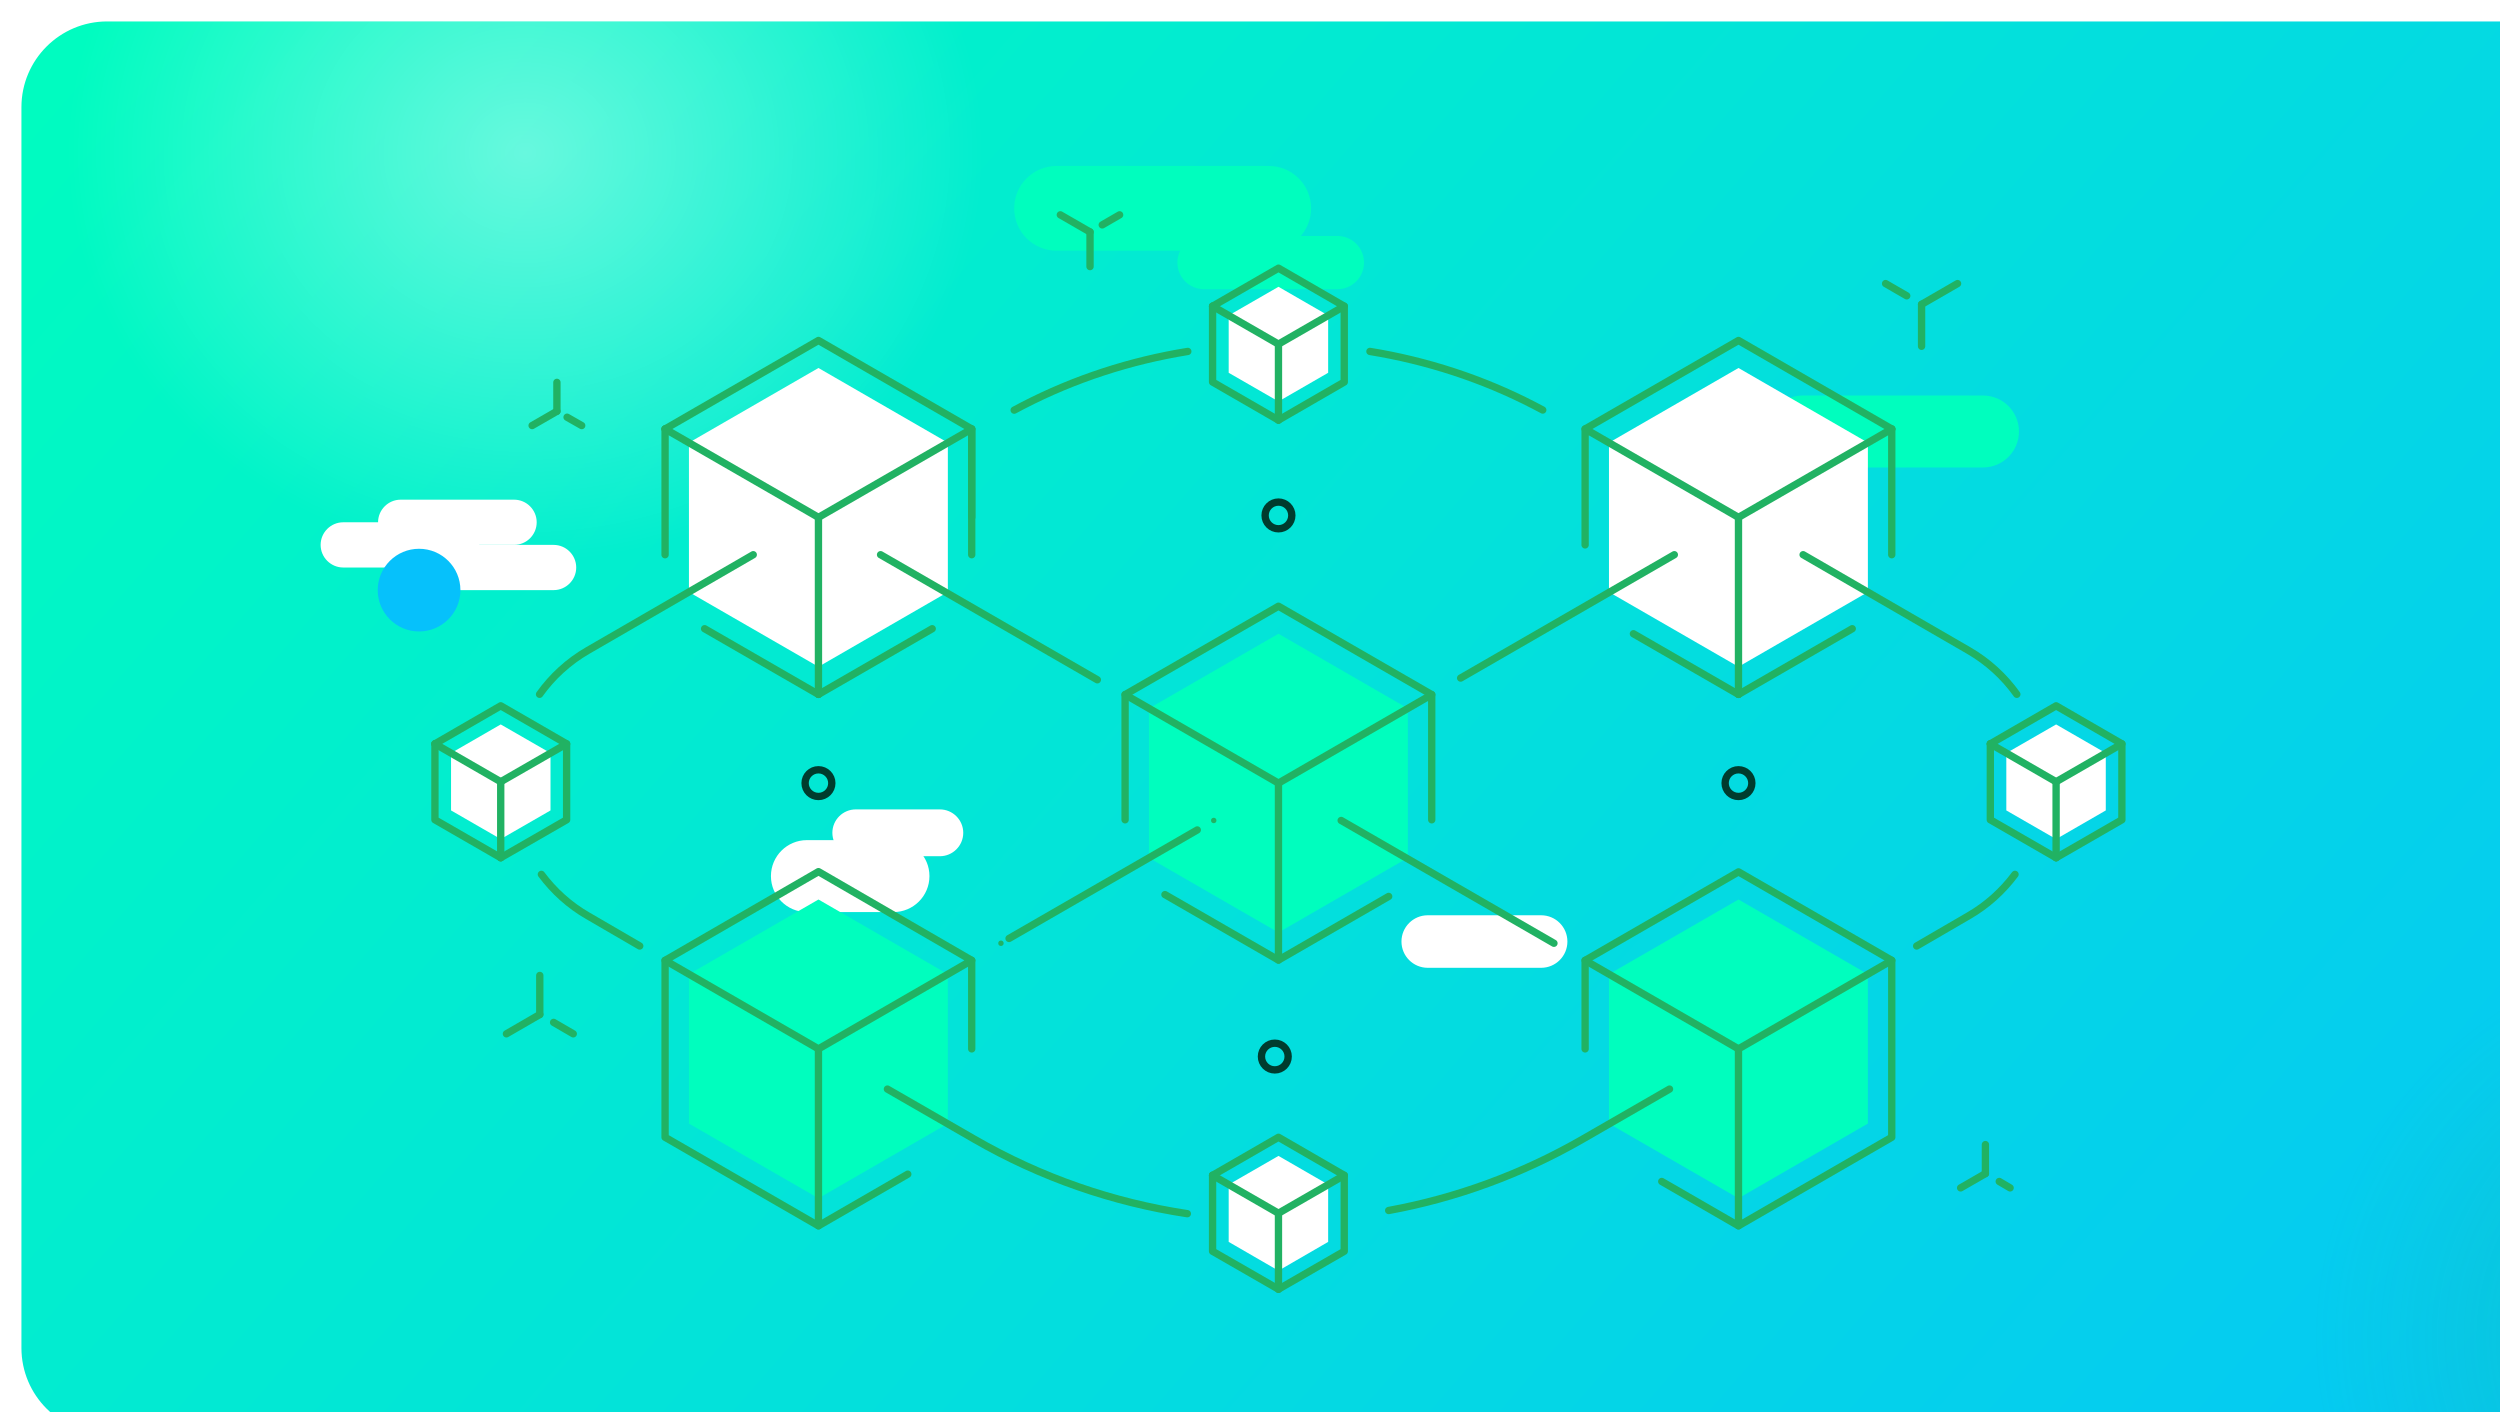 <svg width="986" height="557" viewBox="0 0 986 557" fill="none" xmlns="http://www.w3.org/2000/svg">
<g clip-path="url(#clip0_301_351)">
<g filter="url(#filter0_bd_301_351)">
<g clip-path="url(#clip1_301_351)">
<path d="M0 33.82C0 15.142 15.142 0 33.82 0H986V557H33.82C15.142 557 0 541.858 0 523.18V33.82Z" fill="url(#paint0_linear_301_351)"/>
<ellipse cx="237.569" cy="211.783" rx="237.569" ry="211.783" transform="matrix(1 0 0 -1 846.834 730.46)" fill="url(#paint1_radial_301_351)" fill-opacity="0.7"/>
<ellipse cx="237.569" cy="211.783" rx="237.569" ry="211.783" transform="matrix(1 0 0 -1 -38.861 263.777)" fill="url(#paint2_radial_301_351)"/>
<path d="M519.016 105.602H466.405C460.595 105.602 455.91 100.917 455.91 95.107C455.91 89.296 460.595 84.612 466.405 84.612H519.016C524.826 84.612 529.511 89.296 529.511 95.107C529.511 100.917 524.826 105.602 519.016 105.602Z" fill="#00FEBE"/>
<path d="M773.642 175.914H702.564C694.726 175.914 688.375 169.563 688.375 161.725C688.375 153.888 694.726 147.537 702.564 147.537H773.642C781.479 147.537 787.83 153.888 787.83 161.725C787.83 169.563 781.479 175.914 773.642 175.914Z" fill="#00FEBE"/>
<path d="M599.371 373.249H554.643C548.923 373.249 544.283 368.609 544.283 362.889C544.283 357.168 548.923 352.529 554.643 352.529H599.371C605.092 352.529 609.731 357.168 609.731 362.889C609.731 368.609 605.092 373.249 599.371 373.249Z" fill="white"/>
<path d="M309.792 322.89H343.935C351.772 322.89 358.123 329.241 358.123 337.078C358.123 344.916 351.772 351.267 343.935 351.267H309.792C301.955 351.267 295.604 344.916 295.604 337.078C295.604 329.241 301.955 322.89 309.792 322.89Z" fill="white"/>
<path d="M329.066 310.773H362.218C367.308 310.773 371.452 314.917 371.452 320.007C371.452 325.097 367.308 329.241 362.218 329.241H329.066C323.976 329.241 319.832 325.097 319.832 320.007C319.832 314.917 323.976 310.773 329.066 310.773Z" fill="white"/>
<path d="M314.345 346.312L263.266 375.771L314.345 405.229L365.379 375.771L314.345 346.312Z" fill="#00FEBE"/>
<path d="M314.344 405.229V464.146L365.378 434.687V375.771L314.344 405.229Z" fill="#00FEBE"/>
<path d="M314.345 405.229V464.146L263.266 434.687V375.771L314.345 405.229Z" fill="#00FEBE"/>
<path d="M374.791 405.229V370.321" stroke="#21B263" stroke-width="2.9" stroke-miterlimit="10" stroke-linecap="round" stroke-linejoin="round"/>
<path d="M253.852 370.321V440.093L314.345 475.001L349.568 454.642" stroke="#21B263" stroke-width="2.9" stroke-miterlimit="10" stroke-linecap="round" stroke-linejoin="round"/>
<path d="M314.345 405.229L374.793 370.32L314.345 335.322L253.852 370.32L314.345 405.229Z" stroke="#21B263" stroke-width="2.9" stroke-miterlimit="10" stroke-linecap="round" stroke-linejoin="round"/>
<path d="M314.344 405.229V475.001" stroke="#21B263" stroke-width="2.9" stroke-miterlimit="10" stroke-linecap="round" stroke-linejoin="round"/>
<path d="M495.774 241.497L444.695 270.955L495.774 300.413L546.808 270.955L495.774 241.497Z" fill="#00FEBE"/>
<path d="M495.773 300.413V359.33L546.807 329.872V270.955L495.773 300.413Z" fill="#00FEBE"/>
<path d="M495.774 300.413V359.33L444.695 329.872V270.955L495.774 300.413Z" fill="#00FEBE"/>
<path d="M451.004 344.376L495.777 370.185" stroke="#21B263" stroke-width="2.9" stroke-miterlimit="10" stroke-linecap="round" stroke-linejoin="round"/>
<path d="M556.222 265.505L495.774 230.641L435.281 265.505V314.872" stroke="#21B263" stroke-width="2.9" stroke-miterlimit="10" stroke-linecap="round" stroke-linejoin="round"/>
<path d="M539.24 345.096L495.773 370.185V300.413" stroke="#21B263" stroke-width="2.9" stroke-miterlimit="10" stroke-linecap="round" stroke-linejoin="round"/>
<path d="M495.773 300.413L556.221 265.505V314.872" stroke="#21B263" stroke-width="2.9" stroke-miterlimit="10" stroke-linecap="round" stroke-linejoin="round"/>
<path d="M495.774 300.413L435.281 265.505" stroke="#21B263" stroke-width="2.9" stroke-miterlimit="10" stroke-linecap="round" stroke-linejoin="round"/>
<path d="M314.345 136.681L263.266 166.139L314.345 195.598L365.379 166.139L314.345 136.681Z" fill="white"/>
<path d="M314.344 195.597V254.514L365.378 225.056V166.139L314.344 195.597Z" fill="white"/>
<path d="M314.345 195.597V254.514L263.266 225.056V166.139L314.345 195.597Z" fill="white"/>
<path d="M374.793 160.734L314.345 125.826L253.852 160.734" stroke="#21B263" stroke-width="2.9" stroke-miterlimit="10" stroke-linecap="round" stroke-linejoin="round"/>
<path d="M314.344 195.598L374.792 160.734V195.598" stroke="#21B263" stroke-width="2.9" stroke-miterlimit="10" stroke-linecap="round" stroke-linejoin="round"/>
<path d="M314.344 195.598V265.415" stroke="#21B263" stroke-width="2.9" stroke-miterlimit="10" stroke-linecap="round" stroke-linejoin="round"/>
<path d="M314.345 195.598L253.852 160.734" stroke="#21B263" stroke-width="2.9" stroke-miterlimit="10" stroke-linecap="round" stroke-linejoin="round"/>
<path d="M253.852 210.327V160.734" stroke="#21B263" stroke-width="2.9" stroke-miterlimit="10" stroke-linecap="round" stroke-linejoin="round"/>
<path d="M314.349 265.414L269.441 239.514" stroke="#21B263" stroke-width="2.9" stroke-miterlimit="10" stroke-linecap="round" stroke-linejoin="round"/>
<path d="M677.206 346.312L626.127 375.771L677.206 405.229L728.24 375.771L677.206 346.312Z" fill="#00FEBE"/>
<path d="M677.205 405.229V464.146L728.239 434.687V375.771L677.205 405.229Z" fill="#00FEBE"/>
<path d="M677.206 405.229V464.146L626.127 434.687V375.771L677.206 405.229Z" fill="#00FEBE"/>
<path d="M646.941 457.524L677.21 475.001" stroke="#21B263" stroke-width="2.9" stroke-miterlimit="10" stroke-linecap="round" stroke-linejoin="round"/>
<path d="M737.654 370.32L677.206 335.412L616.713 370.32V405.229" stroke="#21B263" stroke-width="2.9" stroke-miterlimit="10" stroke-linecap="round" stroke-linejoin="round"/>
<path d="M677.205 405.229L737.653 370.32V440.092L677.205 475.001V405.229Z" stroke="#21B263" stroke-width="2.9" stroke-miterlimit="10" stroke-linecap="round" stroke-linejoin="round"/>
<path d="M677.206 405.229L616.713 370.32" stroke="#21B263" stroke-width="2.9" stroke-miterlimit="10" stroke-linecap="round" stroke-linejoin="round"/>
<path d="M677.206 136.681L626.127 166.139L677.206 195.598L728.24 166.139L677.206 136.681Z" fill="white"/>
<path d="M677.205 195.597V254.514L728.239 225.056V166.139L677.205 195.597Z" fill="white"/>
<path d="M677.206 195.597V254.514L626.127 225.056V166.139L677.206 195.597Z" fill="white"/>
<path d="M737.654 160.734L677.206 125.826L616.713 160.734" stroke="#21B263" stroke-width="2.9" stroke-miterlimit="10" stroke-linecap="round" stroke-linejoin="round"/>
<path d="M737.652 210.327V160.734" stroke="#21B263" stroke-width="2.9" stroke-miterlimit="10" stroke-linecap="round" stroke-linejoin="round"/>
<path d="M677.205 265.414L722.068 239.514" stroke="#21B263" stroke-width="2.9" stroke-miterlimit="10" stroke-linecap="round" stroke-linejoin="round"/>
<path d="M737.653 160.734L677.205 195.598" stroke="#21B263" stroke-width="2.9" stroke-miterlimit="10" stroke-linecap="round" stroke-linejoin="round"/>
<path d="M677.205 195.598V265.415" stroke="#21B263" stroke-width="2.9" stroke-miterlimit="10" stroke-linecap="round" stroke-linejoin="round"/>
<path d="M677.206 195.598L616.713 160.734V206.453" stroke="#21B263" stroke-width="2.9" stroke-miterlimit="10" stroke-linecap="round" stroke-linejoin="round"/>
<path d="M651.899 210.327L567.623 258.974" stroke="#21B263" stroke-width="2.9" stroke-miterlimit="10" stroke-linecap="round" stroke-linejoin="round"/>
<circle cx="470.24" cy="315.142" r="1.07" fill="#21B263"/>
<path d="M463.749 318.881L389.518 361.672" stroke="#21B263" stroke-width="2.9" stroke-linecap="round" stroke-linejoin="round"/>
<circle cx="386.32" cy="363.564" r="1.07" fill="#21B263"/>
<path d="M338.844 210.327L424.336 259.649" stroke="#21B263" stroke-width="2.9" stroke-miterlimit="10" stroke-linecap="round" stroke-linejoin="round"/>
<path d="M520.504 315.142L604.419 363.564" stroke="#21B263" stroke-width="2.9" stroke-miterlimit="10" stroke-linecap="round" stroke-linejoin="round"/>
<path d="M539.242 468.965C565.773 464.101 591.672 454.686 615.771 440.813L650.003 421.084" stroke="#21B263" stroke-width="2.9" stroke-miterlimit="10" stroke-linecap="round" stroke-linejoin="round"/>
<path d="M341.545 421.084L375.778 440.813C402.128 456.038 430.64 465.812 459.828 470.226" stroke="#21B263" stroke-width="2.9" stroke-miterlimit="10" stroke-linecap="round" stroke-linejoin="round"/>
<path d="M460.005 130.15C437.438 133.799 415.412 140.915 394.962 151.5L391.539 153.302" stroke="#21B263" stroke-width="2.9" stroke-miterlimit="10" stroke-linecap="round" stroke-linejoin="round"/>
<path d="M600.002 153.257L596.579 151.455C576.219 140.915 554.283 133.799 531.852 130.15" stroke="#21B263" stroke-width="2.9" stroke-miterlimit="10" stroke-linecap="round" stroke-linejoin="round"/>
<path d="M491.94 90.422H408.25C399.016 90.422 391.539 82.945 391.539 73.711C391.539 64.477 399.016 57 408.25 57H491.94C501.174 57 508.651 64.477 508.651 73.711C508.651 82.945 501.174 90.422 491.94 90.422Z" fill="#00FEBE"/>
<path d="M194.299 206.453H149.571C144.661 206.453 140.652 202.444 140.652 197.534C140.652 192.625 144.661 188.616 149.571 188.616H194.299C199.208 188.616 203.217 192.625 203.217 197.534C203.217 202.444 199.208 206.453 194.299 206.453Z" fill="white"/>
<path d="M209.889 224.29H165.161C160.251 224.29 156.242 220.281 156.242 215.372C156.242 210.462 160.251 206.453 165.161 206.453H209.889C214.798 206.453 218.807 210.462 218.807 215.372C218.807 220.281 214.798 224.29 209.889 224.29Z" fill="white"/>
<path d="M171.646 215.371H126.919C122.009 215.371 118 211.363 118 206.453C118 201.543 122.009 197.534 126.919 197.534H171.646C176.556 197.534 180.565 201.543 180.565 206.453C180.565 211.363 176.601 215.371 171.646 215.371Z" fill="white"/>
<path d="M495.772 200.102C498.683 200.102 501.042 197.743 501.042 194.832C501.042 191.922 498.683 189.562 495.772 189.562C492.861 189.562 490.502 191.922 490.502 194.832C490.502 197.743 492.861 200.102 495.772 200.102Z" stroke="#003C2E" stroke-width="2.9" stroke-miterlimit="10" stroke-linecap="round" stroke-linejoin="round"/>
<path d="M677.204 305.683C680.114 305.683 682.474 303.324 682.474 300.413C682.474 297.503 680.114 295.143 677.204 295.143C674.293 295.143 671.934 297.503 671.934 300.413C671.934 303.324 674.293 305.683 677.204 305.683Z" stroke="#003C2E" stroke-width="2.9" stroke-miterlimit="10" stroke-linecap="round" stroke-linejoin="round"/>
<path d="M314.344 305.683C317.255 305.683 319.614 303.324 319.614 300.413C319.614 297.503 317.255 295.143 314.344 295.143C311.434 295.143 309.074 297.503 309.074 300.413C309.074 303.324 311.434 305.683 314.344 305.683Z" stroke="#003C2E" stroke-width="2.9" stroke-miterlimit="10" stroke-linecap="round" stroke-linejoin="round"/>
<path d="M494.331 413.517C497.241 413.517 499.601 411.157 499.601 408.247C499.601 405.336 497.241 402.977 494.331 402.977C491.42 402.977 489.061 405.336 489.061 408.247C489.061 411.157 491.42 413.517 494.331 413.517Z" stroke="#003C2E" stroke-width="2.9" stroke-miterlimit="10" stroke-linecap="round" stroke-linejoin="round"/>
<path d="M763.603 103.394L749.414 111.592" stroke="#21B263" stroke-width="2.9" stroke-miterlimit="10" stroke-linecap="round" stroke-linejoin="round"/>
<path d="M735.225 103.394L743.558 108.214" stroke="#21B263" stroke-width="2.9" stroke-miterlimit="10" stroke-linecap="round" stroke-linejoin="round"/>
<path d="M749.414 111.592V128.123" stroke="#21B263" stroke-width="2.9" stroke-miterlimit="10" stroke-linecap="round" stroke-linejoin="round"/>
<path d="M191.281 399.283L204.434 391.67" stroke="#21B263" stroke-width="2.9" stroke-miterlimit="10" stroke-linecap="round" stroke-linejoin="round"/>
<path d="M217.636 399.282L209.889 394.778" stroke="#21B263" stroke-width="2.9" stroke-miterlimit="10" stroke-linecap="round" stroke-linejoin="round"/>
<path d="M204.434 391.67V376.266" stroke="#21B263" stroke-width="2.9" stroke-miterlimit="10" stroke-linecap="round" stroke-linejoin="round"/>
<path d="M764.818 460.046L774.593 454.416" stroke="#21B263" stroke-width="2.9" stroke-miterlimit="10" stroke-linecap="round" stroke-linejoin="round"/>
<path d="M784.326 460.046L780.047 457.524" stroke="#21B263" stroke-width="2.9" stroke-miterlimit="10" stroke-linecap="round" stroke-linejoin="round"/>
<path d="M774.592 454.416V442.975" stroke="#21B263" stroke-width="2.9" stroke-miterlimit="10" stroke-linecap="round" stroke-linejoin="round"/>
<path d="M201.418 159.383L211.192 153.753" stroke="#21B263" stroke-width="2.9" stroke-miterlimit="10" stroke-linecap="round" stroke-linejoin="round"/>
<path d="M220.969 159.383L215.203 156.095" stroke="#21B263" stroke-width="2.9" stroke-miterlimit="10" stroke-linecap="round" stroke-linejoin="round"/>
<path d="M211.191 153.753V142.357" stroke="#21B263" stroke-width="2.9" stroke-miterlimit="10" stroke-linecap="round" stroke-linejoin="round"/>
<path d="M409.742 76.279L421.453 83.035" stroke="#21B263" stroke-width="2.9" stroke-miterlimit="10" stroke-linecap="round" stroke-linejoin="round"/>
<path d="M433.118 76.279L426.271 80.243" stroke="#21B263" stroke-width="2.9" stroke-miterlimit="10" stroke-linecap="round" stroke-linejoin="round"/>
<path d="M421.451 83.035V96.683" stroke="#21B263" stroke-width="2.9" stroke-miterlimit="10" stroke-linecap="round" stroke-linejoin="round"/>
<path d="M156.827 240.596C165.832 240.596 173.133 233.295 173.133 224.29C173.133 215.285 165.832 207.984 156.827 207.984C147.822 207.984 140.521 215.285 140.521 224.29C140.521 233.295 147.822 240.596 156.827 240.596Z" fill="#06C1FB"/>
<path d="M786.263 336.403C781.398 342.934 775.227 348.564 767.93 352.753L747.48 364.645" stroke="#21B263" stroke-width="2.9" stroke-miterlimit="10" stroke-linecap="round" stroke-linejoin="round"/>
<path d="M702.699 210.327L767.922 248.073C775.579 252.487 782.02 258.433 786.975 265.37" stroke="#21B263" stroke-width="2.9" stroke-miterlimit="10" stroke-linecap="round" stroke-linejoin="round"/>
<path d="M677.207 265.415L635.768 241.497" stroke="#21B263" stroke-width="2.9" stroke-miterlimit="10" stroke-linecap="round" stroke-linejoin="round"/>
<path d="M374.791 210.327V160.734" stroke="#21B263" stroke-width="2.9" stroke-miterlimit="10" stroke-linecap="round" stroke-linejoin="round"/>
<path d="M314.342 265.415L359.205 239.515" stroke="#21B263" stroke-width="2.9" stroke-miterlimit="10" stroke-linecap="round" stroke-linejoin="round"/>
<path d="M205.068 336.403C209.933 342.934 216.104 348.564 223.401 352.753L243.851 364.645" stroke="#21B263" stroke-width="2.9" stroke-miterlimit="10" stroke-linecap="round" stroke-linejoin="round"/>
<path d="M288.623 210.327L223.401 248.073C215.744 252.487 209.302 258.433 204.348 265.37" stroke="#21B263" stroke-width="2.9" stroke-miterlimit="10" stroke-linecap="round" stroke-linejoin="round"/>
<path d="M495.778 104.656L476.139 115.962L495.778 127.268L515.371 115.962L495.778 104.656Z" fill="white"/>
<path d="M495.773 127.267V149.879L515.367 138.573V115.961L495.773 127.267Z" fill="white"/>
<path d="M495.778 127.267V149.879L476.139 138.573V115.961L495.778 127.267Z" fill="white"/>
<path d="M495.775 157.221L521.72 142.222V112.313L495.775 97.314L469.785 112.313" stroke="#21B263" stroke-width="2.9" stroke-miterlimit="10" stroke-linecap="round" stroke-linejoin="round"/>
<path d="M521.718 112.313L495.773 127.267" stroke="#21B263" stroke-width="2.9" stroke-miterlimit="10" stroke-linecap="round" stroke-linejoin="round"/>
<path d="M495.773 127.267V157.221" stroke="#21B263" stroke-width="2.9" stroke-miterlimit="10" stroke-linecap="round" stroke-linejoin="round"/>
<path d="M495.775 127.267L469.785 112.313" stroke="#21B263" stroke-width="2.9" stroke-miterlimit="10" stroke-linecap="round" stroke-linejoin="round"/>
<path d="M495.775 157.221L469.785 142.222V112.313" stroke="#21B263" stroke-width="2.9" stroke-miterlimit="10" stroke-linecap="round" stroke-linejoin="round"/>
<path d="M802.475 277.262L782.836 288.567L802.475 299.873L822.069 288.567L802.475 277.262Z" fill="white"/>
<path d="M802.473 299.873V322.485L822.066 311.179V288.567L802.473 299.873Z" fill="white"/>
<path d="M802.475 299.873V322.485L782.836 311.179V288.567L802.475 299.873Z" fill="white"/>
<path d="M802.474 329.827L828.419 314.872V284.919L802.474 269.919L776.529 284.919" stroke="#21B263" stroke-width="2.9" stroke-miterlimit="10" stroke-linecap="round" stroke-linejoin="round"/>
<path d="M828.418 284.919L802.473 299.873" stroke="#21B263" stroke-width="2.9" stroke-miterlimit="10" stroke-linecap="round" stroke-linejoin="round"/>
<path d="M802.473 299.873V329.827" stroke="#21B263" stroke-width="2.9" stroke-miterlimit="10" stroke-linecap="round" stroke-linejoin="round"/>
<path d="M802.474 299.873L776.529 284.919" stroke="#21B263" stroke-width="2.9" stroke-miterlimit="10" stroke-linecap="round" stroke-linejoin="round"/>
<path d="M802.474 329.827L776.529 314.873V284.919" stroke="#21B263" stroke-width="2.9" stroke-miterlimit="10" stroke-linecap="round" stroke-linejoin="round"/>
<path d="M495.778 447.435L476.139 458.74L495.778 470.046L515.371 458.74L495.778 447.435Z" fill="white"/>
<path d="M495.773 470.046V492.703L515.367 481.352V458.74L495.773 470.046Z" fill="white"/>
<path d="M495.778 470.046V492.703L476.139 481.352V458.74L495.778 470.046Z" fill="white"/>
<path d="M495.775 500L521.72 485.045V455.092L495.775 440.092L469.785 455.092" stroke="#21B263" stroke-width="2.9" stroke-miterlimit="10" stroke-linecap="round" stroke-linejoin="round"/>
<path d="M521.718 455.092L495.773 470.046" stroke="#21B263" stroke-width="2.9" stroke-miterlimit="10" stroke-linecap="round" stroke-linejoin="round"/>
<path d="M495.773 470.046V500" stroke="#21B263" stroke-width="2.9" stroke-miterlimit="10" stroke-linecap="round" stroke-linejoin="round"/>
<path d="M495.775 470.046L469.785 455.092" stroke="#21B263" stroke-width="2.9" stroke-miterlimit="10" stroke-linecap="round" stroke-linejoin="round"/>
<path d="M495.775 500L469.785 485.046V455.092" stroke="#21B263" stroke-width="2.9" stroke-miterlimit="10" stroke-linecap="round" stroke-linejoin="round"/>
<path d="M189.031 277.261L169.438 288.567L189.031 299.873L208.67 288.567L189.031 277.261Z" fill="white"/>
<path d="M189.029 299.873V322.485L208.668 311.179V288.567L189.029 299.873Z" fill="white"/>
<path d="M189.031 299.873V322.485L169.438 311.179V288.567L189.031 299.873Z" fill="white"/>
<path d="M189.031 329.827L215.021 314.872V284.919L189.031 269.919L163.086 284.919" stroke="#21B263" stroke-width="2.9" stroke-miterlimit="10" stroke-linecap="round" stroke-linejoin="round"/>
<path d="M215.019 284.919L189.029 299.873" stroke="#21B263" stroke-width="2.9" stroke-miterlimit="10" stroke-linecap="round" stroke-linejoin="round"/>
<path d="M189.029 299.873V329.827" stroke="#21B263" stroke-width="2.9" stroke-miterlimit="10" stroke-linecap="round" stroke-linejoin="round"/>
<path d="M189.031 299.873L163.086 284.919" stroke="#21B263" stroke-width="2.9" stroke-miterlimit="10" stroke-linecap="round" stroke-linejoin="round"/>
<path d="M189.031 329.827L163.086 314.873V284.919" stroke="#21B263" stroke-width="2.9" stroke-miterlimit="10" stroke-linecap="round" stroke-linejoin="round"/>
</g>
</g>
</g>
<defs>
<filter id="filter0_bd_301_351" x="-55.207" y="-55.207" width="1100.39" height="671.388" filterUnits="userSpaceOnUse" color-interpolation-filters="sRGB">
<feFlood flood-opacity="0" result="BackgroundImageFix"/>
<feGaussianBlur in="BackgroundImageFix" stdDeviation="27.604"/>
<feComposite in2="SourceAlpha" operator="in" result="effect1_backgroundBlur_301_351"/>
<feColorMatrix in="SourceAlpha" type="matrix" values="0 0 0 0 0 0 0 0 0 0 0 0 0 0 0 0 0 0 127 0" result="hardAlpha"/>
<feMorphology radius="8.454" operator="dilate" in="SourceAlpha" result="effect2_dropShadow_301_351"/>
<feOffset dx="8.454" dy="8.454"/>
<feGaussianBlur stdDeviation="21.136"/>
<feComposite in2="hardAlpha" operator="out"/>
<feColorMatrix type="matrix" values="0 0 0 0 0 0 0 0 0 0 0 0 0 0 0 0 0 0 0.1 0"/>
<feBlend mode="normal" in2="effect1_backgroundBlur_301_351" result="effect2_dropShadow_301_351"/>
<feBlend mode="normal" in="SourceGraphic" in2="effect2_dropShadow_301_351" result="shape"/>
</filter>
<linearGradient id="paint0_linear_301_351" x1="3.58008e-05" y1="-27.388" x2="950.898" y2="803.398" gradientUnits="userSpaceOnUse">
<stop stop-color="#00FEBE"/>
<stop offset="1" stop-color="#06C1FB"/>
</linearGradient>
<radialGradient id="paint1_radial_301_351" cx="0" cy="0" r="1" gradientUnits="userSpaceOnUse" gradientTransform="translate(237.569 211.783) rotate(-90) scale(161.088 180.701)">
<stop stop-color="#21B263" stop-opacity="0.4"/>
<stop offset="1" stop-color="#21B263" stop-opacity="0"/>
</radialGradient>
<radialGradient id="paint2_radial_301_351" cx="0" cy="0" r="1" gradientUnits="userSpaceOnUse" gradientTransform="translate(237.569 211.783) rotate(-90) scale(161.088 180.701)">
<stop stop-color="white" stop-opacity="0.4"/>
<stop offset="1" stop-color="white" stop-opacity="0"/>
</radialGradient>
<clipPath id="clip0_301_351">
<rect width="986" height="557" fill="white"/>
</clipPath>
<clipPath id="clip1_301_351">
<path d="M0 33.82C0 15.142 15.142 0 33.82 0H986V557H33.82C15.142 557 0 541.858 0 523.18V33.82Z" fill="white"/>
</clipPath>
</defs>
</svg>
